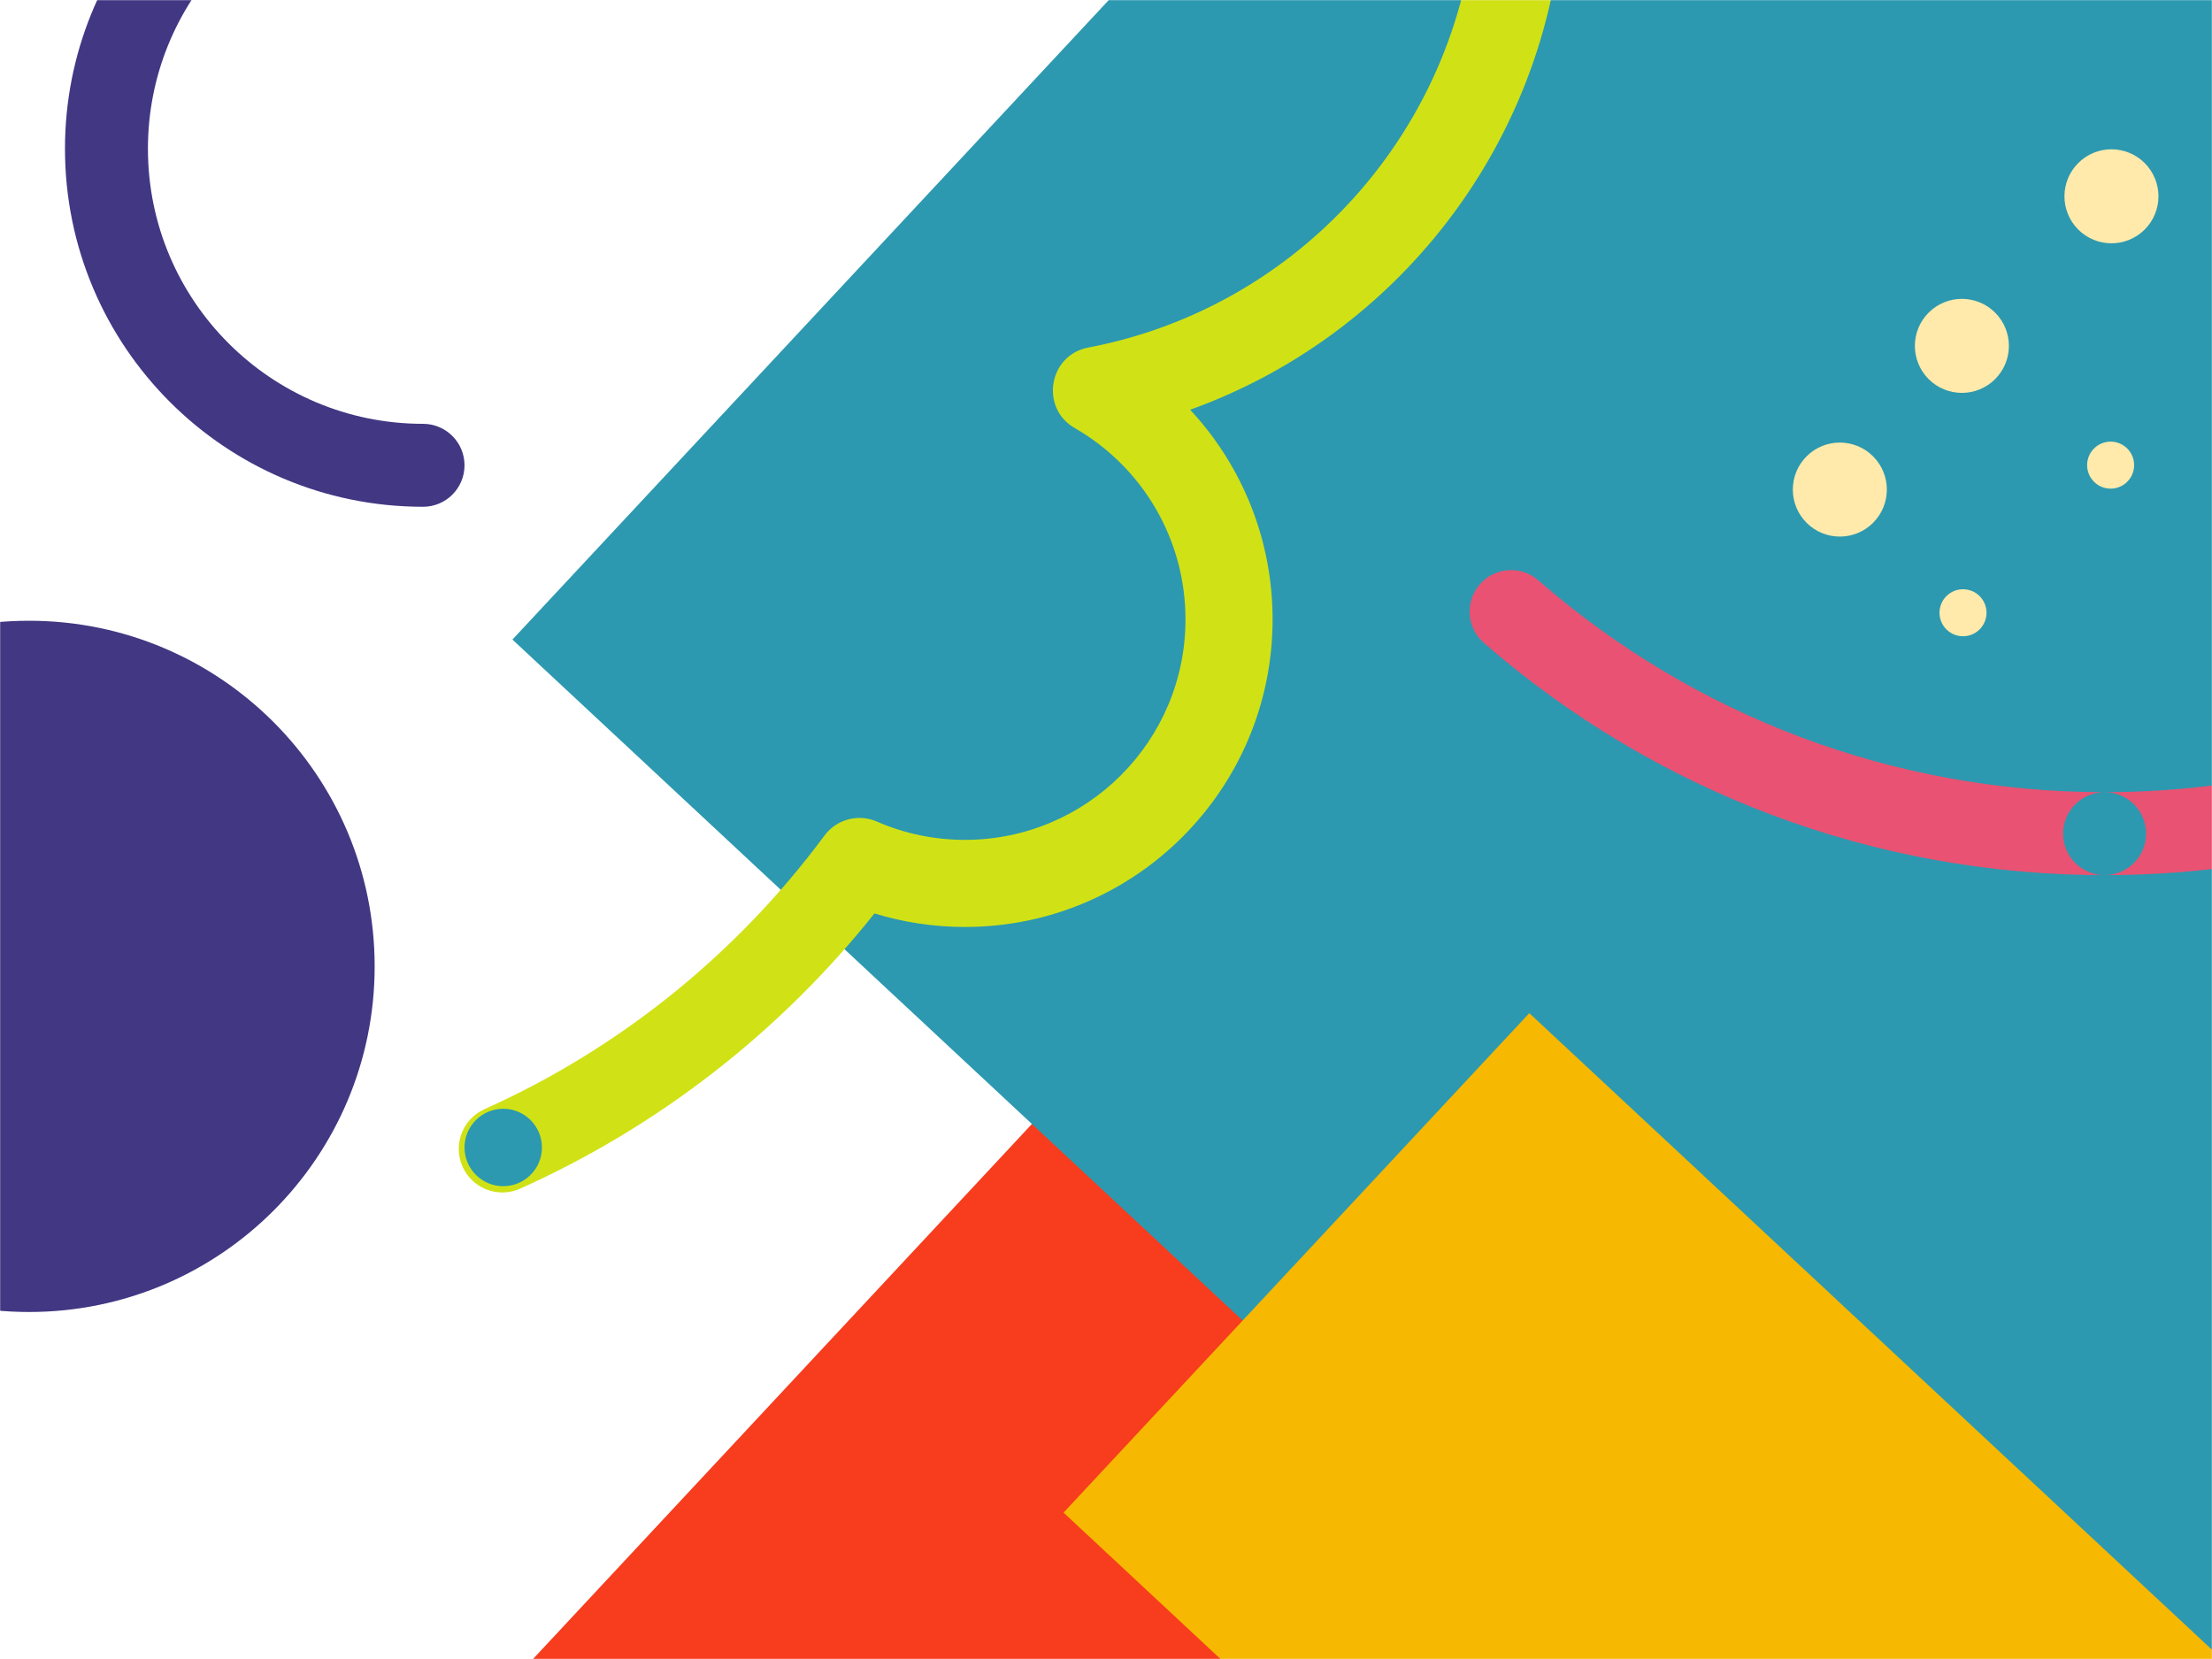 <svg width="1600" height="1200" viewBox="0 0 1600 1200" fill="none" xmlns="http://www.w3.org/2000/svg">
<rect width="1600" height="1200" fill="white"/>
<rect width="1600" height="1200" fill="white"/>
<mask id="mask0_0_8595" style="mask-type:alpha" maskUnits="userSpaceOnUse" x="0" y="0" width="1600" height="1200">
<rect width="1600" height="1200" fill="white"/>
</mask>
<g mask="url(#mask0_0_8595)">
<rect x="789.793" y="766.482" width="1286" height="1355" transform="rotate(43 789.793 766.482)" fill="#F83C1E"/>
<path d="M306 366.565C162.958 366.565 47 250.607 47 107.565C47 -29.484 153.76 -142.589 289.924 -150.943C306.461 -151.957 320.69 -139.373 321.704 -122.836C322.719 -106.299 310.135 -92.07 293.598 -91.055C189.038 -84.641 107 2.273 107 107.565C107 217.47 196.095 306.565 306 306.565C322.569 306.565 336 319.997 336 336.565C336 353.134 322.569 366.565 306 366.565Z" fill="#423783"/>
<rect x="1294.76" y="-528.369" width="1658" height="1355" transform="rotate(43 1294.76 -528.369)" fill="#2C99B0"/>
<path fill-rule="evenodd" clip-rule="evenodd" d="M334.601 843.929C341.72 859.803 360.359 866.9 376.233 859.781C476.381 814.868 564.312 746.379 632.533 660.704C653.541 667.164 675.552 670.5 698 670.5C820.883 670.5 920.5 570.883 920.5 448C920.5 390.452 898.454 336.732 860.865 296.372C1020.26 239.03 1131.5 86.535 1131.5 -89C1131.5 -315.161 948.161 -498.5 722 -498.5C606.871 -498.5 499.513 -450.661 422.883 -368.686C323.495 -422.709 211.822 -451.5 96 -451.5C-282.595 -451.5 -589.5 -144.588 -589.5 234.021C-589.5 243.01 -589.326 251.978 -588.981 260.923C-588.309 278.307 -573.671 291.855 -556.287 291.183C-538.903 290.511 -525.356 275.874 -526.028 258.49C-526.342 250.355 -526.5 242.197 -526.5 234.02C-526.5 -109.794 -247.8 -388.5 96 -388.5C209.215 -388.5 317.926 -358.262 413.134 -301.779C415.696 -300.199 418.421 -299.026 421.222 -298.252C425.8 -296.98 430.536 -296.789 435.083 -297.589C439.635 -298.387 444.027 -300.182 447.901 -302.942C450.262 -304.62 452.417 -306.644 454.282 -308.993C519.729 -388.539 616.988 -435.5 722 -435.5C913.367 -435.5 1068.5 -280.367 1068.5 -89C1068.5 78.076 949.37 220.515 787.213 251.379C758.506 256.842 752.066 295.056 777.395 309.628C826.57 337.916 857.5 390.244 857.5 448C857.5 536.089 786.089 607.5 698 607.5C675.745 607.5 654.185 602.958 634.278 594.271C620.832 588.403 605.115 592.595 596.376 604.38C532.736 690.209 447.947 758.574 350.453 802.297C334.58 809.416 327.482 828.055 334.601 843.929ZM454.282 -308.993C455.16 -310.098 455.974 -311.276 456.715 -312.523C465.603 -327.478 460.684 -346.807 445.729 -355.695C438.189 -360.175 430.573 -364.506 422.883 -368.686C416.82 -362.201 410.951 -355.502 405.284 -348.597C394.249 -335.148 396.205 -315.299 409.654 -304.264C410.773 -303.346 411.936 -302.518 413.134 -301.779C413.27 -301.699 413.407 -301.618 413.543 -301.536C416.006 -300.073 418.588 -298.983 421.222 -298.252C425.762 -296.997 430.504 -296.788 435.083 -297.589C439.666 -298.396 444.057 -300.211 447.901 -302.942C450.123 -304.525 452.174 -306.424 453.987 -308.634C454.085 -308.754 454.184 -308.873 454.282 -308.993Z" fill="#D0E215"/>
<path fill-rule="evenodd" clip-rule="evenodd" d="M2206.31 -51C2206.31 326.763 1900.08 633 1522.31 633C1538.88 633 1552.31 619.568 1552.31 603C1552.31 586.431 1538.88 573 1522.31 573C1866.94 573 2146.31 293.626 2146.31 -51C2146.31 -395.626 1866.94 -675 1522.31 -675C1422.05 -675 1325.24 -651.353 1238.02 -606.63C1223.28 -599.071 1205.2 -604.895 1197.64 -619.638C1190.08 -634.381 1195.9 -652.462 1210.64 -660.021C1306.29 -709.063 1412.47 -735 1522.31 -735C1900.08 -735 2206.31 -428.763 2206.31 -51ZM1522.31 573C1505.75 573 1492.31 586.431 1492.31 603C1492.31 619.569 1505.75 633 1522.31 633C1354.98 633 1196.92 572.66 1073.3 464.998C1060.8 454.116 1059.5 435.166 1070.38 422.672C1081.26 410.177 1100.21 408.87 1112.7 419.751C1225.5 517.988 1369.61 573 1522.31 573Z" fill="#E95272"/>
<rect x="1106.19" y="732.831" width="1286" height="494" transform="rotate(43 1106.19 732.831)" fill="#F6B800"/>
<path d="M21 949C159.071 949 271 837.071 271 699C271 560.929 159.071 449 21 449C-117.071 449 -229 560.929 -229 699C-229 837.071 -117.071 949 21 949Z" fill="#423783"/>
<path d="M364 858C379.464 858 392 845.464 392 830C392 814.536 379.464 802 364 802C348.536 802 336 814.536 336 830C336 845.464 348.536 858 364 858Z" fill="#2C99B0"/>
<path fill-rule="evenodd" clip-rule="evenodd" d="M1667.04 1.959C1680.32 15.237 1680.32 36.764 1667.04 50.042C1653.76 63.32 1632.24 63.32 1618.96 50.042C1605.68 36.764 1605.68 15.237 1618.96 1.959C1632.24 -11.319 1653.76 -11.319 1667.04 1.959ZM1443.13 226.137C1456.4 239.414 1456.4 260.942 1443.13 274.22C1429.85 287.498 1408.32 287.498 1395.04 274.22C1381.76 260.942 1381.76 239.414 1395.04 226.137C1408.32 212.859 1429.85 212.859 1443.13 226.137ZM1354.85 330.081C1368.12 343.359 1368.12 364.887 1354.85 378.164C1341.57 391.442 1320.04 391.442 1306.76 378.164C1293.48 364.887 1293.48 343.359 1306.76 330.081C1320.04 316.803 1341.57 316.803 1354.85 330.081ZM1551.31 166.032C1564.59 152.755 1564.59 131.227 1551.31 117.949C1538.04 104.671 1516.51 104.671 1503.23 117.949C1489.95 131.227 1489.95 152.755 1503.23 166.032C1516.51 179.31 1538.04 179.31 1551.31 166.032ZM1431.92 455.239C1438.56 448.6 1438.56 437.836 1431.92 431.197C1425.28 424.559 1414.52 424.559 1407.88 431.197C1401.24 437.836 1401.24 448.6 1407.88 455.239C1414.52 461.878 1425.28 461.878 1431.92 455.239ZM1538.69 324.424C1545.33 331.063 1545.33 341.827 1538.69 348.466C1532.05 355.105 1521.29 355.105 1514.65 348.466C1508.01 341.827 1508.01 331.063 1514.65 324.424C1521.29 317.785 1532.05 317.785 1538.69 324.424ZM1645.47 241.693C1652.11 235.054 1652.11 224.29 1645.47 217.651C1638.83 211.012 1628.06 211.012 1621.42 217.651C1614.79 224.29 1614.79 235.054 1621.42 241.693C1628.06 248.332 1638.83 248.332 1645.47 241.693ZM1752.02 110.98C1758.66 117.619 1758.66 128.382 1752.02 135.021C1745.38 141.66 1734.62 141.66 1727.98 135.021C1721.34 128.382 1721.34 117.619 1727.98 110.98C1734.62 104.341 1745.38 104.341 1752.02 110.98Z" fill="#FFEAAB"/>
</g>
</svg>
